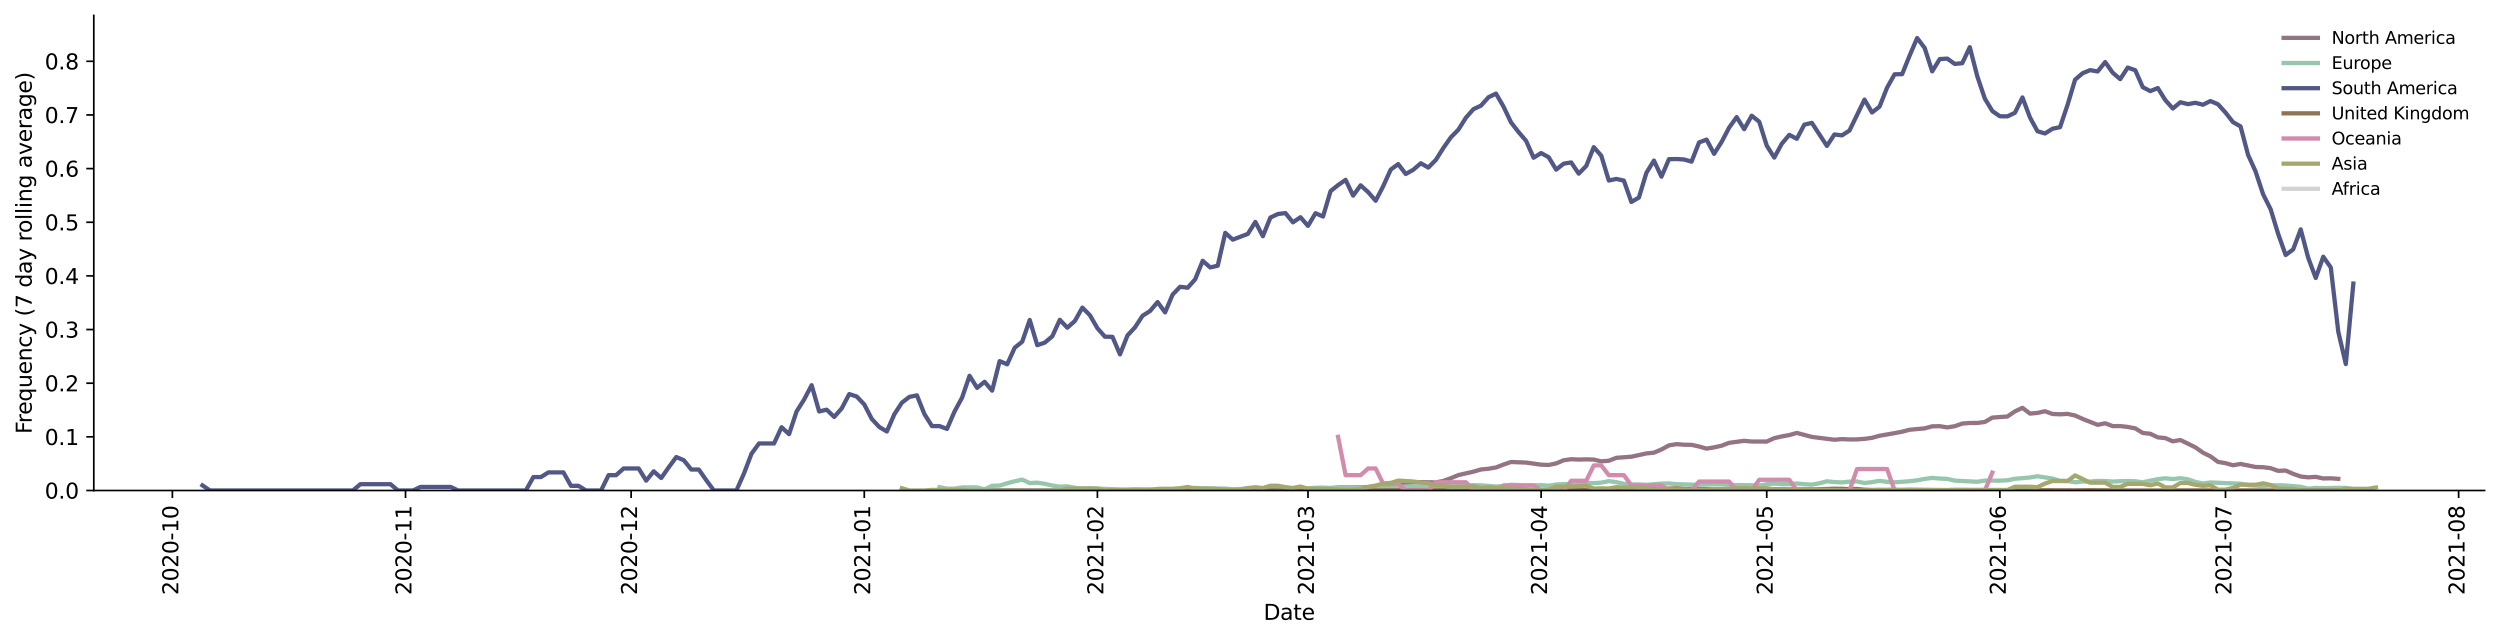 <?xml version="1.0" encoding="utf-8" standalone="no"?>
<!DOCTYPE svg PUBLIC "-//W3C//DTD SVG 1.1//EN"
  "http://www.w3.org/Graphics/SVG/1.1/DTD/svg11.dtd">
<svg height="298.621pt" version="1.1" viewBox="0 0 1166.981 298.621" width="1166.981pt" xmlns="http://www.w3.org/2000/svg" xmlns:xlink="http://www.w3.org/1999/xlink">
 <defs>
  <style type="text/css">*{stroke-linecap:butt;stroke-linejoin:round;}</style>
 </defs>
 <g id="figure_1">
  <g id="patch_1">
   <path d="M 0 298.621 
L 1166.981 298.621 
L 1166.981 0 
L 0 0 
z
" style="fill:#ffffff;"/>
  </g>
  <g id="axes_1">
   <g id="patch_2">
    <path d="M 43.781 228.96 
L 1159.781 228.96 
L 1159.781 7.2 
L 43.781 7.2 
z
" style="fill:#ffffff;"/>
   </g>
   <g id="matplotlib.axis_1">
    <g id="xtick_1">
     <g id="line2d_1">
      <defs>
       <path d="M 0 0 
L 0 3.5 
" id="ma018586699" style="stroke:#000000;stroke-width:0.8;"/>
      </defs>
      <g>
       <use style="stroke:#000000;stroke-width:0.8;" x="80.466" xlink:href="#ma018586699" y="228.96"/>
      </g>
     </g>
     <g id="text_1">
      <!-- 2020-10 -->
      <g transform="translate(83.226 277.743)rotate(-90)scale(0.1 -0.1)">
       <defs>
        <path d="M 1228 531 
L 3431 531 
L 3431 0 
L 469 0 
L 469 531 
Q 828 903 1448 1529 
Q 2069 2156 2228 2338 
Q 2531 2678 2651 2914 
Q 2772 3150 2772 3378 
Q 2772 3750 2511 3984 
Q 2250 4219 1831 4219 
Q 1534 4219 1204 4116 
Q 875 4013 500 3803 
L 500 4441 
Q 881 4594 1212 4672 
Q 1544 4750 1819 4750 
Q 2544 4750 2975 4387 
Q 3406 4025 3406 3419 
Q 3406 3131 3298 2873 
Q 3191 2616 2906 2266 
Q 2828 2175 2409 1742 
Q 1991 1309 1228 531 
z
" id="DejaVuSans-32" transform="scale(0.016)"/>
        <path d="M 2034 4250 
Q 1547 4250 1301 3770 
Q 1056 3291 1056 2328 
Q 1056 1369 1301 889 
Q 1547 409 2034 409 
Q 2525 409 2770 889 
Q 3016 1369 3016 2328 
Q 3016 3291 2770 3770 
Q 2525 4250 2034 4250 
z
M 2034 4750 
Q 2819 4750 3233 4129 
Q 3647 3509 3647 2328 
Q 3647 1150 3233 529 
Q 2819 -91 2034 -91 
Q 1250 -91 836 529 
Q 422 1150 422 2328 
Q 422 3509 836 4129 
Q 1250 4750 2034 4750 
z
" id="DejaVuSans-30" transform="scale(0.016)"/>
        <path d="M 313 2009 
L 1997 2009 
L 1997 1497 
L 313 1497 
L 313 2009 
z
" id="DejaVuSans-2d" transform="scale(0.016)"/>
        <path d="M 794 531 
L 1825 531 
L 1825 4091 
L 703 3866 
L 703 4441 
L 1819 4666 
L 2450 4666 
L 2450 531 
L 3481 531 
L 3481 0 
L 794 0 
L 794 531 
z
" id="DejaVuSans-31" transform="scale(0.016)"/>
       </defs>
       <use xlink:href="#DejaVuSans-32"/>
       <use x="63.623" xlink:href="#DejaVuSans-30"/>
       <use x="127.246" xlink:href="#DejaVuSans-32"/>
       <use x="190.869" xlink:href="#DejaVuSans-30"/>
       <use x="254.492" xlink:href="#DejaVuSans-2d"/>
       <use x="290.576" xlink:href="#DejaVuSans-31"/>
       <use x="354.199" xlink:href="#DejaVuSans-30"/>
      </g>
     </g>
    </g>
    <g id="xtick_2">
     <g id="line2d_2">
      <g>
       <use style="stroke:#000000;stroke-width:0.8;" x="189.293" xlink:href="#ma018586699" y="228.96"/>
      </g>
     </g>
     <g id="text_2">
      <!-- 2020-11 -->
      <g transform="translate(192.052 277.743)rotate(-90)scale(0.1 -0.1)">
       <use xlink:href="#DejaVuSans-32"/>
       <use x="63.623" xlink:href="#DejaVuSans-30"/>
       <use x="127.246" xlink:href="#DejaVuSans-32"/>
       <use x="190.869" xlink:href="#DejaVuSans-30"/>
       <use x="254.492" xlink:href="#DejaVuSans-2d"/>
       <use x="290.576" xlink:href="#DejaVuSans-31"/>
       <use x="354.199" xlink:href="#DejaVuSans-31"/>
      </g>
     </g>
    </g>
    <g id="xtick_3">
     <g id="line2d_3">
      <g>
       <use style="stroke:#000000;stroke-width:0.8;" x="294.609" xlink:href="#ma018586699" y="228.96"/>
      </g>
     </g>
     <g id="text_3">
      <!-- 2020-12 -->
      <g transform="translate(297.369 277.743)rotate(-90)scale(0.1 -0.1)">
       <use xlink:href="#DejaVuSans-32"/>
       <use x="63.623" xlink:href="#DejaVuSans-30"/>
       <use x="127.246" xlink:href="#DejaVuSans-32"/>
       <use x="190.869" xlink:href="#DejaVuSans-30"/>
       <use x="254.492" xlink:href="#DejaVuSans-2d"/>
       <use x="290.576" xlink:href="#DejaVuSans-31"/>
       <use x="354.199" xlink:href="#DejaVuSans-32"/>
      </g>
     </g>
    </g>
    <g id="xtick_4">
     <g id="line2d_4">
      <g>
       <use style="stroke:#000000;stroke-width:0.8;" x="403.436" xlink:href="#ma018586699" y="228.96"/>
      </g>
     </g>
     <g id="text_4">
      <!-- 2021-01 -->
      <g transform="translate(406.195 277.743)rotate(-90)scale(0.1 -0.1)">
       <use xlink:href="#DejaVuSans-32"/>
       <use x="63.623" xlink:href="#DejaVuSans-30"/>
       <use x="127.246" xlink:href="#DejaVuSans-32"/>
       <use x="190.869" xlink:href="#DejaVuSans-31"/>
       <use x="254.492" xlink:href="#DejaVuSans-2d"/>
       <use x="290.576" xlink:href="#DejaVuSans-30"/>
       <use x="354.199" xlink:href="#DejaVuSans-31"/>
      </g>
     </g>
    </g>
    <g id="xtick_5">
     <g id="line2d_5">
      <g>
       <use style="stroke:#000000;stroke-width:0.8;" x="512.263" xlink:href="#ma018586699" y="228.96"/>
      </g>
     </g>
     <g id="text_5">
      <!-- 2021-02 -->
      <g transform="translate(515.022 277.743)rotate(-90)scale(0.1 -0.1)">
       <use xlink:href="#DejaVuSans-32"/>
       <use x="63.623" xlink:href="#DejaVuSans-30"/>
       <use x="127.246" xlink:href="#DejaVuSans-32"/>
       <use x="190.869" xlink:href="#DejaVuSans-31"/>
       <use x="254.492" xlink:href="#DejaVuSans-2d"/>
       <use x="290.576" xlink:href="#DejaVuSans-30"/>
       <use x="354.199" xlink:href="#DejaVuSans-32"/>
      </g>
     </g>
    </g>
    <g id="xtick_6">
     <g id="line2d_6">
      <g>
       <use style="stroke:#000000;stroke-width:0.8;" x="610.558" xlink:href="#ma018586699" y="228.96"/>
      </g>
     </g>
     <g id="text_6">
      <!-- 2021-03 -->
      <g transform="translate(613.317 277.743)rotate(-90)scale(0.1 -0.1)">
       <defs>
        <path d="M 2597 2516 
Q 3050 2419 3304 2112 
Q 3559 1806 3559 1356 
Q 3559 666 3084 287 
Q 2609 -91 1734 -91 
Q 1441 -91 1130 -33 
Q 819 25 488 141 
L 488 750 
Q 750 597 1062 519 
Q 1375 441 1716 441 
Q 2309 441 2620 675 
Q 2931 909 2931 1356 
Q 2931 1769 2642 2001 
Q 2353 2234 1838 2234 
L 1294 2234 
L 1294 2753 
L 1863 2753 
Q 2328 2753 2575 2939 
Q 2822 3125 2822 3475 
Q 2822 3834 2567 4026 
Q 2313 4219 1838 4219 
Q 1578 4219 1281 4162 
Q 984 4106 628 3988 
L 628 4550 
Q 988 4650 1302 4700 
Q 1616 4750 1894 4750 
Q 2613 4750 3031 4423 
Q 3450 4097 3450 3541 
Q 3450 3153 3228 2886 
Q 3006 2619 2597 2516 
z
" id="DejaVuSans-33" transform="scale(0.016)"/>
       </defs>
       <use xlink:href="#DejaVuSans-32"/>
       <use x="63.623" xlink:href="#DejaVuSans-30"/>
       <use x="127.246" xlink:href="#DejaVuSans-32"/>
       <use x="190.869" xlink:href="#DejaVuSans-31"/>
       <use x="254.492" xlink:href="#DejaVuSans-2d"/>
       <use x="290.576" xlink:href="#DejaVuSans-30"/>
       <use x="354.199" xlink:href="#DejaVuSans-33"/>
      </g>
     </g>
    </g>
    <g id="xtick_7">
     <g id="line2d_7">
      <g>
       <use style="stroke:#000000;stroke-width:0.8;" x="719.384" xlink:href="#ma018586699" y="228.96"/>
      </g>
     </g>
     <g id="text_7">
      <!-- 2021-04 -->
      <g transform="translate(722.144 277.743)rotate(-90)scale(0.1 -0.1)">
       <defs>
        <path d="M 2419 4116 
L 825 1625 
L 2419 1625 
L 2419 4116 
z
M 2253 4666 
L 3047 4666 
L 3047 1625 
L 3713 1625 
L 3713 1100 
L 3047 1100 
L 3047 0 
L 2419 0 
L 2419 1100 
L 313 1100 
L 313 1709 
L 2253 4666 
z
" id="DejaVuSans-34" transform="scale(0.016)"/>
       </defs>
       <use xlink:href="#DejaVuSans-32"/>
       <use x="63.623" xlink:href="#DejaVuSans-30"/>
       <use x="127.246" xlink:href="#DejaVuSans-32"/>
       <use x="190.869" xlink:href="#DejaVuSans-31"/>
       <use x="254.492" xlink:href="#DejaVuSans-2d"/>
       <use x="290.576" xlink:href="#DejaVuSans-30"/>
       <use x="354.199" xlink:href="#DejaVuSans-34"/>
      </g>
     </g>
    </g>
    <g id="xtick_8">
     <g id="line2d_8">
      <g>
       <use style="stroke:#000000;stroke-width:0.8;" x="824.7" xlink:href="#ma018586699" y="228.96"/>
      </g>
     </g>
     <g id="text_8">
      <!-- 2021-05 -->
      <g transform="translate(827.46 277.743)rotate(-90)scale(0.1 -0.1)">
       <defs>
        <path d="M 691 4666 
L 3169 4666 
L 3169 4134 
L 1269 4134 
L 1269 2991 
Q 1406 3038 1543 3061 
Q 1681 3084 1819 3084 
Q 2600 3084 3056 2656 
Q 3513 2228 3513 1497 
Q 3513 744 3044 326 
Q 2575 -91 1722 -91 
Q 1428 -91 1123 -41 
Q 819 9 494 109 
L 494 744 
Q 775 591 1075 516 
Q 1375 441 1709 441 
Q 2250 441 2565 725 
Q 2881 1009 2881 1497 
Q 2881 1984 2565 2268 
Q 2250 2553 1709 2553 
Q 1456 2553 1204 2497 
Q 953 2441 691 2322 
L 691 4666 
z
" id="DejaVuSans-35" transform="scale(0.016)"/>
       </defs>
       <use xlink:href="#DejaVuSans-32"/>
       <use x="63.623" xlink:href="#DejaVuSans-30"/>
       <use x="127.246" xlink:href="#DejaVuSans-32"/>
       <use x="190.869" xlink:href="#DejaVuSans-31"/>
       <use x="254.492" xlink:href="#DejaVuSans-2d"/>
       <use x="290.576" xlink:href="#DejaVuSans-30"/>
       <use x="354.199" xlink:href="#DejaVuSans-35"/>
      </g>
     </g>
    </g>
    <g id="xtick_9">
     <g id="line2d_9">
      <g>
       <use style="stroke:#000000;stroke-width:0.8;" x="933.527" xlink:href="#ma018586699" y="228.96"/>
      </g>
     </g>
     <g id="text_9">
      <!-- 2021-06 -->
      <g transform="translate(936.286 277.743)rotate(-90)scale(0.1 -0.1)">
       <defs>
        <path d="M 2113 2584 
Q 1688 2584 1439 2293 
Q 1191 2003 1191 1497 
Q 1191 994 1439 701 
Q 1688 409 2113 409 
Q 2538 409 2786 701 
Q 3034 994 3034 1497 
Q 3034 2003 2786 2293 
Q 2538 2584 2113 2584 
z
M 3366 4563 
L 3366 3988 
Q 3128 4100 2886 4159 
Q 2644 4219 2406 4219 
Q 1781 4219 1451 3797 
Q 1122 3375 1075 2522 
Q 1259 2794 1537 2939 
Q 1816 3084 2150 3084 
Q 2853 3084 3261 2657 
Q 3669 2231 3669 1497 
Q 3669 778 3244 343 
Q 2819 -91 2113 -91 
Q 1303 -91 875 529 
Q 447 1150 447 2328 
Q 447 3434 972 4092 
Q 1497 4750 2381 4750 
Q 2619 4750 2861 4703 
Q 3103 4656 3366 4563 
z
" id="DejaVuSans-36" transform="scale(0.016)"/>
       </defs>
       <use xlink:href="#DejaVuSans-32"/>
       <use x="63.623" xlink:href="#DejaVuSans-30"/>
       <use x="127.246" xlink:href="#DejaVuSans-32"/>
       <use x="190.869" xlink:href="#DejaVuSans-31"/>
       <use x="254.492" xlink:href="#DejaVuSans-2d"/>
       <use x="290.576" xlink:href="#DejaVuSans-30"/>
       <use x="354.199" xlink:href="#DejaVuSans-36"/>
      </g>
     </g>
    </g>
    <g id="xtick_10">
     <g id="line2d_10">
      <g>
       <use style="stroke:#000000;stroke-width:0.8;" x="1038.843" xlink:href="#ma018586699" y="228.96"/>
      </g>
     </g>
     <g id="text_10">
      <!-- 2021-07 -->
      <g transform="translate(1041.603 277.743)rotate(-90)scale(0.1 -0.1)">
       <defs>
        <path d="M 525 4666 
L 3525 4666 
L 3525 4397 
L 1831 0 
L 1172 0 
L 2766 4134 
L 525 4134 
L 525 4666 
z
" id="DejaVuSans-37" transform="scale(0.016)"/>
       </defs>
       <use xlink:href="#DejaVuSans-32"/>
       <use x="63.623" xlink:href="#DejaVuSans-30"/>
       <use x="127.246" xlink:href="#DejaVuSans-32"/>
       <use x="190.869" xlink:href="#DejaVuSans-31"/>
       <use x="254.492" xlink:href="#DejaVuSans-2d"/>
       <use x="290.576" xlink:href="#DejaVuSans-30"/>
       <use x="354.199" xlink:href="#DejaVuSans-37"/>
      </g>
     </g>
    </g>
    <g id="xtick_11">
     <g id="line2d_11">
      <g>
       <use style="stroke:#000000;stroke-width:0.8;" x="1147.67" xlink:href="#ma018586699" y="228.96"/>
      </g>
     </g>
     <g id="text_11">
      <!-- 2021-08 -->
      <g transform="translate(1150.429 277.743)rotate(-90)scale(0.1 -0.1)">
       <defs>
        <path d="M 2034 2216 
Q 1584 2216 1326 1975 
Q 1069 1734 1069 1313 
Q 1069 891 1326 650 
Q 1584 409 2034 409 
Q 2484 409 2743 651 
Q 3003 894 3003 1313 
Q 3003 1734 2745 1975 
Q 2488 2216 2034 2216 
z
M 1403 2484 
Q 997 2584 770 2862 
Q 544 3141 544 3541 
Q 544 4100 942 4425 
Q 1341 4750 2034 4750 
Q 2731 4750 3128 4425 
Q 3525 4100 3525 3541 
Q 3525 3141 3298 2862 
Q 3072 2584 2669 2484 
Q 3125 2378 3379 2068 
Q 3634 1759 3634 1313 
Q 3634 634 3220 271 
Q 2806 -91 2034 -91 
Q 1263 -91 848 271 
Q 434 634 434 1313 
Q 434 1759 690 2068 
Q 947 2378 1403 2484 
z
M 1172 3481 
Q 1172 3119 1398 2916 
Q 1625 2713 2034 2713 
Q 2441 2713 2670 2916 
Q 2900 3119 2900 3481 
Q 2900 3844 2670 4047 
Q 2441 4250 2034 4250 
Q 1625 4250 1398 4047 
Q 1172 3844 1172 3481 
z
" id="DejaVuSans-38" transform="scale(0.016)"/>
       </defs>
       <use xlink:href="#DejaVuSans-32"/>
       <use x="63.623" xlink:href="#DejaVuSans-30"/>
       <use x="127.246" xlink:href="#DejaVuSans-32"/>
       <use x="190.869" xlink:href="#DejaVuSans-31"/>
       <use x="254.492" xlink:href="#DejaVuSans-2d"/>
       <use x="290.576" xlink:href="#DejaVuSans-30"/>
       <use x="354.199" xlink:href="#DejaVuSans-38"/>
      </g>
     </g>
    </g>
    <g id="text_12">
     <!-- Date -->
     <g transform="translate(589.83 289.341)scale(0.1 -0.1)">
      <defs>
       <path d="M 1259 4147 
L 1259 519 
L 2022 519 
Q 2988 519 3436 956 
Q 3884 1394 3884 2338 
Q 3884 3275 3436 3711 
Q 2988 4147 2022 4147 
L 1259 4147 
z
M 628 4666 
L 1925 4666 
Q 3281 4666 3915 4102 
Q 4550 3538 4550 2338 
Q 4550 1131 3912 565 
Q 3275 0 1925 0 
L 628 0 
L 628 4666 
z
" id="DejaVuSans-44" transform="scale(0.016)"/>
       <path d="M 2194 1759 
Q 1497 1759 1228 1600 
Q 959 1441 959 1056 
Q 959 750 1161 570 
Q 1363 391 1709 391 
Q 2188 391 2477 730 
Q 2766 1069 2766 1631 
L 2766 1759 
L 2194 1759 
z
M 3341 1997 
L 3341 0 
L 2766 0 
L 2766 531 
Q 2569 213 2275 61 
Q 1981 -91 1556 -91 
Q 1019 -91 701 211 
Q 384 513 384 1019 
Q 384 1609 779 1909 
Q 1175 2209 1959 2209 
L 2766 2209 
L 2766 2266 
Q 2766 2663 2505 2880 
Q 2244 3097 1772 3097 
Q 1472 3097 1187 3025 
Q 903 2953 641 2809 
L 641 3341 
Q 956 3463 1253 3523 
Q 1550 3584 1831 3584 
Q 2591 3584 2966 3190 
Q 3341 2797 3341 1997 
z
" id="DejaVuSans-61" transform="scale(0.016)"/>
       <path d="M 1172 4494 
L 1172 3500 
L 2356 3500 
L 2356 3053 
L 1172 3053 
L 1172 1153 
Q 1172 725 1289 603 
Q 1406 481 1766 481 
L 2356 481 
L 2356 0 
L 1766 0 
Q 1100 0 847 248 
Q 594 497 594 1153 
L 594 3053 
L 172 3053 
L 172 3500 
L 594 3500 
L 594 4494 
L 1172 4494 
z
" id="DejaVuSans-74" transform="scale(0.016)"/>
       <path d="M 3597 1894 
L 3597 1613 
L 953 1613 
Q 991 1019 1311 708 
Q 1631 397 2203 397 
Q 2534 397 2845 478 
Q 3156 559 3463 722 
L 3463 178 
Q 3153 47 2828 -22 
Q 2503 -91 2169 -91 
Q 1331 -91 842 396 
Q 353 884 353 1716 
Q 353 2575 817 3079 
Q 1281 3584 2069 3584 
Q 2775 3584 3186 3129 
Q 3597 2675 3597 1894 
z
M 3022 2063 
Q 3016 2534 2758 2815 
Q 2500 3097 2075 3097 
Q 1594 3097 1305 2825 
Q 1016 2553 972 2059 
L 3022 2063 
z
" id="DejaVuSans-65" transform="scale(0.016)"/>
      </defs>
      <use xlink:href="#DejaVuSans-44"/>
      <use x="77.002" xlink:href="#DejaVuSans-61"/>
      <use x="138.281" xlink:href="#DejaVuSans-74"/>
      <use x="177.49" xlink:href="#DejaVuSans-65"/>
     </g>
    </g>
   </g>
   <g id="matplotlib.axis_2">
    <g id="ytick_1">
     <g id="line2d_12">
      <defs>
       <path d="M 0 0 
L -3.5 0 
" id="m419f70cbb1" style="stroke:#000000;stroke-width:0.8;"/>
      </defs>
      <g>
       <use style="stroke:#000000;stroke-width:0.8;" x="43.781" xlink:href="#m419f70cbb1" y="228.96"/>
      </g>
     </g>
     <g id="text_13">
      <!-- 0.0 -->
      <g transform="translate(20.878 232.759)scale(0.1 -0.1)">
       <defs>
        <path d="M 684 794 
L 1344 794 
L 1344 0 
L 684 0 
L 684 794 
z
" id="DejaVuSans-2e" transform="scale(0.016)"/>
       </defs>
       <use xlink:href="#DejaVuSans-30"/>
       <use x="63.623" xlink:href="#DejaVuSans-2e"/>
       <use x="95.41" xlink:href="#DejaVuSans-30"/>
      </g>
     </g>
    </g>
    <g id="ytick_2">
     <g id="line2d_13">
      <g>
       <use style="stroke:#000000;stroke-width:0.8;" x="43.781" xlink:href="#m419f70cbb1" y="203.916"/>
      </g>
     </g>
     <g id="text_14">
      <!-- 0.1 -->
      <g transform="translate(20.878 207.716)scale(0.1 -0.1)">
       <use xlink:href="#DejaVuSans-30"/>
       <use x="63.623" xlink:href="#DejaVuSans-2e"/>
       <use x="95.41" xlink:href="#DejaVuSans-31"/>
      </g>
     </g>
    </g>
    <g id="ytick_3">
     <g id="line2d_14">
      <g>
       <use style="stroke:#000000;stroke-width:0.8;" x="43.781" xlink:href="#m419f70cbb1" y="178.873"/>
      </g>
     </g>
     <g id="text_15">
      <!-- 0.2 -->
      <g transform="translate(20.878 182.672)scale(0.1 -0.1)">
       <use xlink:href="#DejaVuSans-30"/>
       <use x="63.623" xlink:href="#DejaVuSans-2e"/>
       <use x="95.41" xlink:href="#DejaVuSans-32"/>
      </g>
     </g>
    </g>
    <g id="ytick_4">
     <g id="line2d_15">
      <g>
       <use style="stroke:#000000;stroke-width:0.8;" x="43.781" xlink:href="#m419f70cbb1" y="153.829"/>
      </g>
     </g>
     <g id="text_16">
      <!-- 0.3 -->
      <g transform="translate(20.878 157.628)scale(0.1 -0.1)">
       <use xlink:href="#DejaVuSans-30"/>
       <use x="63.623" xlink:href="#DejaVuSans-2e"/>
       <use x="95.41" xlink:href="#DejaVuSans-33"/>
      </g>
     </g>
    </g>
    <g id="ytick_5">
     <g id="line2d_16">
      <g>
       <use style="stroke:#000000;stroke-width:0.8;" x="43.781" xlink:href="#m419f70cbb1" y="128.785"/>
      </g>
     </g>
     <g id="text_17">
      <!-- 0.4 -->
      <g transform="translate(20.878 132.584)scale(0.1 -0.1)">
       <use xlink:href="#DejaVuSans-30"/>
       <use x="63.623" xlink:href="#DejaVuSans-2e"/>
       <use x="95.41" xlink:href="#DejaVuSans-34"/>
      </g>
     </g>
    </g>
    <g id="ytick_6">
     <g id="line2d_17">
      <g>
       <use style="stroke:#000000;stroke-width:0.8;" x="43.781" xlink:href="#m419f70cbb1" y="103.742"/>
      </g>
     </g>
     <g id="text_18">
      <!-- 0.5 -->
      <g transform="translate(20.878 107.541)scale(0.1 -0.1)">
       <use xlink:href="#DejaVuSans-30"/>
       <use x="63.623" xlink:href="#DejaVuSans-2e"/>
       <use x="95.41" xlink:href="#DejaVuSans-35"/>
      </g>
     </g>
    </g>
    <g id="ytick_7">
     <g id="line2d_18">
      <g>
       <use style="stroke:#000000;stroke-width:0.8;" x="43.781" xlink:href="#m419f70cbb1" y="78.698"/>
      </g>
     </g>
     <g id="text_19">
      <!-- 0.6 -->
      <g transform="translate(20.878 82.497)scale(0.1 -0.1)">
       <use xlink:href="#DejaVuSans-30"/>
       <use x="63.623" xlink:href="#DejaVuSans-2e"/>
       <use x="95.41" xlink:href="#DejaVuSans-36"/>
      </g>
     </g>
    </g>
    <g id="ytick_8">
     <g id="line2d_19">
      <g>
       <use style="stroke:#000000;stroke-width:0.8;" x="43.781" xlink:href="#m419f70cbb1" y="53.654"/>
      </g>
     </g>
     <g id="text_20">
      <!-- 0.7 -->
      <g transform="translate(20.878 57.453)scale(0.1 -0.1)">
       <use xlink:href="#DejaVuSans-30"/>
       <use x="63.623" xlink:href="#DejaVuSans-2e"/>
       <use x="95.41" xlink:href="#DejaVuSans-37"/>
      </g>
     </g>
    </g>
    <g id="ytick_9">
     <g id="line2d_20">
      <g>
       <use style="stroke:#000000;stroke-width:0.8;" x="43.781" xlink:href="#m419f70cbb1" y="28.611"/>
      </g>
     </g>
     <g id="text_21">
      <!-- 0.8 -->
      <g transform="translate(20.878 32.41)scale(0.1 -0.1)">
       <use xlink:href="#DejaVuSans-30"/>
       <use x="63.623" xlink:href="#DejaVuSans-2e"/>
       <use x="95.41" xlink:href="#DejaVuSans-38"/>
      </g>
     </g>
    </g>
    <g id="text_22">
     <!-- Frequency (7 day rolling average) -->
     <g transform="translate(14.798 202.529)rotate(-90)scale(0.1 -0.1)">
      <defs>
       <path d="M 628 4666 
L 3309 4666 
L 3309 4134 
L 1259 4134 
L 1259 2759 
L 3109 2759 
L 3109 2228 
L 1259 2228 
L 1259 0 
L 628 0 
L 628 4666 
z
" id="DejaVuSans-46" transform="scale(0.016)"/>
       <path d="M 2631 2963 
Q 2534 3019 2420 3045 
Q 2306 3072 2169 3072 
Q 1681 3072 1420 2755 
Q 1159 2438 1159 1844 
L 1159 0 
L 581 0 
L 581 3500 
L 1159 3500 
L 1159 2956 
Q 1341 3275 1631 3429 
Q 1922 3584 2338 3584 
Q 2397 3584 2469 3576 
Q 2541 3569 2628 3553 
L 2631 2963 
z
" id="DejaVuSans-72" transform="scale(0.016)"/>
       <path d="M 947 1747 
Q 947 1113 1208 752 
Q 1469 391 1925 391 
Q 2381 391 2643 752 
Q 2906 1113 2906 1747 
Q 2906 2381 2643 2742 
Q 2381 3103 1925 3103 
Q 1469 3103 1208 2742 
Q 947 2381 947 1747 
z
M 2906 525 
Q 2725 213 2448 61 
Q 2172 -91 1784 -91 
Q 1150 -91 751 415 
Q 353 922 353 1747 
Q 353 2572 751 3078 
Q 1150 3584 1784 3584 
Q 2172 3584 2448 3432 
Q 2725 3281 2906 2969 
L 2906 3500 
L 3481 3500 
L 3481 -1331 
L 2906 -1331 
L 2906 525 
z
" id="DejaVuSans-71" transform="scale(0.016)"/>
       <path d="M 544 1381 
L 544 3500 
L 1119 3500 
L 1119 1403 
Q 1119 906 1312 657 
Q 1506 409 1894 409 
Q 2359 409 2629 706 
Q 2900 1003 2900 1516 
L 2900 3500 
L 3475 3500 
L 3475 0 
L 2900 0 
L 2900 538 
Q 2691 219 2414 64 
Q 2138 -91 1772 -91 
Q 1169 -91 856 284 
Q 544 659 544 1381 
z
M 1991 3584 
L 1991 3584 
z
" id="DejaVuSans-75" transform="scale(0.016)"/>
       <path d="M 3513 2113 
L 3513 0 
L 2938 0 
L 2938 2094 
Q 2938 2591 2744 2837 
Q 2550 3084 2163 3084 
Q 1697 3084 1428 2787 
Q 1159 2491 1159 1978 
L 1159 0 
L 581 0 
L 581 3500 
L 1159 3500 
L 1159 2956 
Q 1366 3272 1645 3428 
Q 1925 3584 2291 3584 
Q 2894 3584 3203 3211 
Q 3513 2838 3513 2113 
z
" id="DejaVuSans-6e" transform="scale(0.016)"/>
       <path d="M 3122 3366 
L 3122 2828 
Q 2878 2963 2633 3030 
Q 2388 3097 2138 3097 
Q 1578 3097 1268 2742 
Q 959 2388 959 1747 
Q 959 1106 1268 751 
Q 1578 397 2138 397 
Q 2388 397 2633 464 
Q 2878 531 3122 666 
L 3122 134 
Q 2881 22 2623 -34 
Q 2366 -91 2075 -91 
Q 1284 -91 818 406 
Q 353 903 353 1747 
Q 353 2603 823 3093 
Q 1294 3584 2113 3584 
Q 2378 3584 2631 3529 
Q 2884 3475 3122 3366 
z
" id="DejaVuSans-63" transform="scale(0.016)"/>
       <path d="M 2059 -325 
Q 1816 -950 1584 -1140 
Q 1353 -1331 966 -1331 
L 506 -1331 
L 506 -850 
L 844 -850 
Q 1081 -850 1212 -737 
Q 1344 -625 1503 -206 
L 1606 56 
L 191 3500 
L 800 3500 
L 1894 763 
L 2988 3500 
L 3597 3500 
L 2059 -325 
z
" id="DejaVuSans-79" transform="scale(0.016)"/>
       <path id="DejaVuSans-20" transform="scale(0.016)"/>
       <path d="M 1984 4856 
Q 1566 4138 1362 3434 
Q 1159 2731 1159 2009 
Q 1159 1288 1364 580 
Q 1569 -128 1984 -844 
L 1484 -844 
Q 1016 -109 783 600 
Q 550 1309 550 2009 
Q 550 2706 781 3412 
Q 1013 4119 1484 4856 
L 1984 4856 
z
" id="DejaVuSans-28" transform="scale(0.016)"/>
       <path d="M 2906 2969 
L 2906 4863 
L 3481 4863 
L 3481 0 
L 2906 0 
L 2906 525 
Q 2725 213 2448 61 
Q 2172 -91 1784 -91 
Q 1150 -91 751 415 
Q 353 922 353 1747 
Q 353 2572 751 3078 
Q 1150 3584 1784 3584 
Q 2172 3584 2448 3432 
Q 2725 3281 2906 2969 
z
M 947 1747 
Q 947 1113 1208 752 
Q 1469 391 1925 391 
Q 2381 391 2643 752 
Q 2906 1113 2906 1747 
Q 2906 2381 2643 2742 
Q 2381 3103 1925 3103 
Q 1469 3103 1208 2742 
Q 947 2381 947 1747 
z
" id="DejaVuSans-64" transform="scale(0.016)"/>
       <path d="M 1959 3097 
Q 1497 3097 1228 2736 
Q 959 2375 959 1747 
Q 959 1119 1226 758 
Q 1494 397 1959 397 
Q 2419 397 2687 759 
Q 2956 1122 2956 1747 
Q 2956 2369 2687 2733 
Q 2419 3097 1959 3097 
z
M 1959 3584 
Q 2709 3584 3137 3096 
Q 3566 2609 3566 1747 
Q 3566 888 3137 398 
Q 2709 -91 1959 -91 
Q 1206 -91 779 398 
Q 353 888 353 1747 
Q 353 2609 779 3096 
Q 1206 3584 1959 3584 
z
" id="DejaVuSans-6f" transform="scale(0.016)"/>
       <path d="M 603 4863 
L 1178 4863 
L 1178 0 
L 603 0 
L 603 4863 
z
" id="DejaVuSans-6c" transform="scale(0.016)"/>
       <path d="M 603 3500 
L 1178 3500 
L 1178 0 
L 603 0 
L 603 3500 
z
M 603 4863 
L 1178 4863 
L 1178 4134 
L 603 4134 
L 603 4863 
z
" id="DejaVuSans-69" transform="scale(0.016)"/>
       <path d="M 2906 1791 
Q 2906 2416 2648 2759 
Q 2391 3103 1925 3103 
Q 1463 3103 1205 2759 
Q 947 2416 947 1791 
Q 947 1169 1205 825 
Q 1463 481 1925 481 
Q 2391 481 2648 825 
Q 2906 1169 2906 1791 
z
M 3481 434 
Q 3481 -459 3084 -895 
Q 2688 -1331 1869 -1331 
Q 1566 -1331 1297 -1286 
Q 1028 -1241 775 -1147 
L 775 -588 
Q 1028 -725 1275 -790 
Q 1522 -856 1778 -856 
Q 2344 -856 2625 -561 
Q 2906 -266 2906 331 
L 2906 616 
Q 2728 306 2450 153 
Q 2172 0 1784 0 
Q 1141 0 747 490 
Q 353 981 353 1791 
Q 353 2603 747 3093 
Q 1141 3584 1784 3584 
Q 2172 3584 2450 3431 
Q 2728 3278 2906 2969 
L 2906 3500 
L 3481 3500 
L 3481 434 
z
" id="DejaVuSans-67" transform="scale(0.016)"/>
       <path d="M 191 3500 
L 800 3500 
L 1894 563 
L 2988 3500 
L 3597 3500 
L 2284 0 
L 1503 0 
L 191 3500 
z
" id="DejaVuSans-76" transform="scale(0.016)"/>
       <path d="M 513 4856 
L 1013 4856 
Q 1481 4119 1714 3412 
Q 1947 2706 1947 2009 
Q 1947 1309 1714 600 
Q 1481 -109 1013 -844 
L 513 -844 
Q 928 -128 1133 580 
Q 1338 1288 1338 2009 
Q 1338 2731 1133 3434 
Q 928 4138 513 4856 
z
" id="DejaVuSans-29" transform="scale(0.016)"/>
      </defs>
      <use xlink:href="#DejaVuSans-46"/>
      <use x="50.27" xlink:href="#DejaVuSans-72"/>
      <use x="89.133" xlink:href="#DejaVuSans-65"/>
      <use x="150.656" xlink:href="#DejaVuSans-71"/>
      <use x="214.133" xlink:href="#DejaVuSans-75"/>
      <use x="277.512" xlink:href="#DejaVuSans-65"/>
      <use x="339.035" xlink:href="#DejaVuSans-6e"/>
      <use x="402.414" xlink:href="#DejaVuSans-63"/>
      <use x="457.395" xlink:href="#DejaVuSans-79"/>
      <use x="516.574" xlink:href="#DejaVuSans-20"/>
      <use x="548.361" xlink:href="#DejaVuSans-28"/>
      <use x="587.375" xlink:href="#DejaVuSans-37"/>
      <use x="650.998" xlink:href="#DejaVuSans-20"/>
      <use x="682.785" xlink:href="#DejaVuSans-64"/>
      <use x="746.262" xlink:href="#DejaVuSans-61"/>
      <use x="807.541" xlink:href="#DejaVuSans-79"/>
      <use x="866.721" xlink:href="#DejaVuSans-20"/>
      <use x="898.508" xlink:href="#DejaVuSans-72"/>
      <use x="937.371" xlink:href="#DejaVuSans-6f"/>
      <use x="998.553" xlink:href="#DejaVuSans-6c"/>
      <use x="1026.336" xlink:href="#DejaVuSans-6c"/>
      <use x="1054.119" xlink:href="#DejaVuSans-69"/>
      <use x="1081.902" xlink:href="#DejaVuSans-6e"/>
      <use x="1145.281" xlink:href="#DejaVuSans-67"/>
      <use x="1208.758" xlink:href="#DejaVuSans-20"/>
      <use x="1240.545" xlink:href="#DejaVuSans-61"/>
      <use x="1301.824" xlink:href="#DejaVuSans-76"/>
      <use x="1361.004" xlink:href="#DejaVuSans-65"/>
      <use x="1422.527" xlink:href="#DejaVuSans-72"/>
      <use x="1463.641" xlink:href="#DejaVuSans-61"/>
      <use x="1524.92" xlink:href="#DejaVuSans-67"/>
      <use x="1588.396" xlink:href="#DejaVuSans-65"/>
      <use x="1649.92" xlink:href="#DejaVuSans-29"/>
     </g>
    </g>
   </g>
   <g id="line2d_21">
    <path clip-path="url(#p1d4f107d19)" d="M 445.562 228.882 
L 456.094 228.96 
L 463.115 228.884 
L 473.647 228.825 
L 480.668 228.902 
L 494.71 228.94 
L 512.263 228.939 
L 526.305 228.917 
L 543.857 228.819 
L 557.9 228.893 
L 568.431 228.754 
L 582.473 228.827 
L 610.558 228.312 
L 617.579 227.917 
L 621.089 227.823 
L 624.6 227.577 
L 628.11 227.459 
L 631.621 227.489 
L 642.152 227.283 
L 645.663 226.789 
L 652.684 225.523 
L 663.216 225.047 
L 670.237 225.2 
L 673.747 224.482 
L 677.258 223.218 
L 680.768 221.765 
L 687.789 220.164 
L 691.3 219.147 
L 694.811 218.803 
L 698.321 218.208 
L 701.832 216.848 
L 705.342 215.651 
L 712.363 215.928 
L 719.384 216.907 
L 722.895 217.046 
L 726.405 216.309 
L 729.916 214.845 
L 733.426 214.35 
L 736.937 214.523 
L 740.447 214.417 
L 743.958 214.524 
L 747.469 215.362 
L 750.979 215.07 
L 754.49 213.709 
L 761.511 213.194 
L 768.532 211.653 
L 772.042 211.312 
L 775.553 209.807 
L 779.063 207.901 
L 782.574 207.317 
L 786.084 207.586 
L 789.595 207.644 
L 793.106 208.421 
L 796.616 209.417 
L 800.127 208.824 
L 803.637 208.055 
L 807.148 206.707 
L 814.169 205.775 
L 817.679 206.098 
L 824.7 206.121 
L 828.211 204.526 
L 831.721 203.726 
L 835.232 203.078 
L 838.743 202.084 
L 845.764 203.95 
L 856.295 205.266 
L 859.806 204.97 
L 863.316 205.135 
L 866.827 205.109 
L 870.337 204.859 
L 873.848 204.377 
L 877.358 203.411 
L 884.38 202.179 
L 887.89 201.515 
L 891.401 200.606 
L 898.422 199.959 
L 901.932 199.007 
L 905.443 198.94 
L 908.953 199.516 
L 912.464 198.954 
L 915.974 197.716 
L 919.485 197.442 
L 922.995 197.436 
L 926.506 196.969 
L 930.017 194.929 
L 937.038 194.429 
L 940.548 192.035 
L 944.059 190.375 
L 947.569 193.062 
L 951.08 192.737 
L 954.59 191.959 
L 958.101 193.243 
L 961.611 193.398 
L 965.122 193.195 
L 968.632 193.954 
L 972.143 195.535 
L 979.164 198.312 
L 982.675 197.586 
L 986.185 198.915 
L 989.696 198.882 
L 993.206 199.299 
L 996.717 199.948 
L 1000.227 202.103 
L 1003.738 202.477 
L 1007.248 204.156 
L 1010.759 204.499 
L 1014.269 206.024 
L 1017.78 205.385 
L 1024.801 208.81 
L 1028.312 211.296 
L 1031.822 213.022 
L 1035.333 215.602 
L 1038.843 216.203 
L 1042.354 217.176 
L 1045.864 216.56 
L 1052.885 217.987 
L 1056.396 218.084 
L 1059.906 218.54 
L 1063.417 219.787 
L 1066.928 219.646 
L 1070.438 221.193 
L 1073.949 222.425 
L 1077.459 222.823 
L 1080.97 222.591 
L 1084.48 223.335 
L 1087.991 223.265 
L 1091.501 223.516 
L 1091.501 223.516 
" style="fill:none;stroke:#947383;stroke-linecap:square;stroke-width:2;"/>
   </g>
   <g id="line2d_22">
    <path clip-path="url(#p1d4f107d19)" d="M 438.541 227.395 
L 442.052 228.096 
L 445.562 228.096 
L 449.073 227.527 
L 456.094 227.527 
L 459.604 228.391 
L 463.115 226.775 
L 466.626 226.658 
L 470.136 225.569 
L 473.647 224.667 
L 477.157 223.888 
L 480.668 225.504 
L 484.178 225.296 
L 487.689 225.85 
L 491.199 226.638 
L 494.71 227.192 
L 498.22 227.02 
L 501.731 227.711 
L 505.241 227.956 
L 508.752 227.84 
L 522.794 228.533 
L 526.305 228.577 
L 529.815 228.377 
L 533.326 228.454 
L 543.857 228.242 
L 547.368 228.259 
L 550.878 228.08 
L 554.389 228.111 
L 557.9 227.723 
L 561.41 227.944 
L 568.431 228.052 
L 571.942 228.059 
L 575.452 228.404 
L 578.963 228.258 
L 582.473 227.982 
L 585.984 228.087 
L 593.005 227.891 
L 596.515 227.912 
L 600.026 228.173 
L 603.537 227.854 
L 607.047 227.807 
L 610.558 227.94 
L 614.068 227.689 
L 617.579 227.596 
L 621.089 227.778 
L 624.6 227.825 
L 628.11 227.427 
L 638.642 227.667 
L 642.152 227.657 
L 645.663 227.909 
L 649.174 227.988 
L 656.195 227.106 
L 659.705 227.136 
L 666.726 226.874 
L 670.237 227.215 
L 673.747 227.312 
L 677.258 226.83 
L 680.768 226.542 
L 684.279 226.604 
L 687.789 226.483 
L 691.3 226.542 
L 698.321 227.1 
L 701.832 226.883 
L 705.342 226.265 
L 712.363 226.601 
L 719.384 226.492 
L 722.895 226.731 
L 726.405 226.169 
L 729.916 225.97 
L 733.426 226.105 
L 740.447 225.415 
L 743.958 225.533 
L 747.469 225.285 
L 750.979 224.599 
L 754.49 225.065 
L 758 225.845 
L 761.511 226.148 
L 765.021 226.124 
L 768.532 226.33 
L 775.553 225.731 
L 779.063 225.677 
L 782.574 225.995 
L 789.595 226.215 
L 793.106 226.292 
L 800.127 226.07 
L 803.637 226.091 
L 807.148 226.398 
L 817.679 226.505 
L 821.19 226.7 
L 824.7 226.039 
L 828.211 225.731 
L 831.721 226.009 
L 835.232 225.999 
L 838.743 225.689 
L 842.253 226.017 
L 845.764 226.222 
L 849.274 225.6 
L 852.785 224.649 
L 856.295 225.037 
L 859.806 225.19 
L 863.316 224.811 
L 866.827 224.746 
L 870.337 225.466 
L 873.848 225.061 
L 877.358 224.464 
L 880.869 224.927 
L 884.38 225.144 
L 891.401 224.636 
L 894.911 224.215 
L 898.422 223.552 
L 901.932 223.075 
L 905.443 223.39 
L 908.953 223.545 
L 912.464 224.361 
L 922.995 224.881 
L 926.506 224.336 
L 933.527 224.357 
L 937.038 224.188 
L 940.548 223.499 
L 947.569 222.89 
L 951.08 222.316 
L 958.101 223.381 
L 961.611 224.465 
L 965.122 224.507 
L 968.632 225.121 
L 972.143 224.777 
L 975.654 224.813 
L 979.164 224.478 
L 982.675 224.53 
L 986.185 224.798 
L 989.696 224.615 
L 993.206 224.544 
L 996.717 224.639 
L 1000.227 225.118 
L 1007.248 223.665 
L 1010.759 223.268 
L 1014.269 223.613 
L 1017.78 223.212 
L 1021.291 223.723 
L 1024.801 224.955 
L 1028.312 225.676 
L 1031.822 225.217 
L 1045.864 225.795 
L 1049.375 226.501 
L 1056.396 226.865 
L 1059.906 226.596 
L 1063.417 226.512 
L 1066.928 226.617 
L 1073.949 227.234 
L 1077.459 228.1 
L 1080.97 227.737 
L 1084.48 227.868 
L 1091.501 227.712 
L 1095.012 227.734 
L 1098.522 228.391 
L 1102.033 228.464 
L 1105.543 228.357 
L 1105.543 228.357 
" style="fill:none;stroke:#96c6ad;stroke-linecap:square;stroke-width:2;"/>
   </g>
   <g id="line2d_23">
    <path clip-path="url(#p1d4f107d19)" d="M 94.509 226.575 
L 98.019 228.96 
L 164.719 228.96 
L 168.23 226.014 
L 182.272 226.014 
L 185.783 228.96 
L 192.804 228.96 
L 196.314 227.29 
L 210.356 227.29 
L 213.867 228.96 
L 245.462 228.96 
L 248.972 222.699 
L 252.483 222.699 
L 255.993 220.521 
L 263.014 220.521 
L 266.525 226.782 
L 270.035 226.782 
L 273.546 228.96 
L 280.567 228.96 
L 284.078 221.805 
L 287.588 221.805 
L 291.099 218.674 
L 298.12 218.674 
L 301.63 224.356 
L 305.141 220.001 
L 308.651 223.131 
L 312.162 218.123 
L 315.672 213.352 
L 319.183 214.826 
L 322.693 219.181 
L 326.204 219.181 
L 329.715 224.19 
L 333.225 228.96 
L 343.757 228.96 
L 347.267 221.051 
L 350.778 211.825 
L 354.288 207.009 
L 361.309 207.009 
L 364.82 199.436 
L 368.33 202.652 
L 371.841 192.056 
L 375.352 186.491 
L 378.862 179.813 
L 382.373 192.063 
L 385.883 191.243 
L 389.394 194.609 
L 392.904 190.633 
L 396.415 183.955 
L 399.925 185.1 
L 403.436 188.799 
L 406.946 195.573 
L 410.457 199.334 
L 413.967 201.421 
L 417.478 193.371 
L 420.989 187.976 
L 424.499 185.264 
L 428.01 184.55 
L 431.52 193.316 
L 435.031 198.899 
L 438.541 198.899 
L 442.052 200.206 
L 445.562 192.09 
L 449.073 185.65 
L 452.583 175.423 
L 456.094 181.045 
L 459.604 178.224 
L 463.115 182.35 
L 466.626 168.569 
L 470.136 170.06 
L 473.647 162.339 
L 477.157 159.498 
L 480.668 149.358 
L 484.178 161.126 
L 487.689 159.931 
L 491.199 156.99 
L 494.71 149.296 
L 498.22 152.967 
L 501.731 149.837 
L 505.241 143.594 
L 508.752 147.142 
L 512.263 153.21 
L 515.773 157.177 
L 519.284 157.221 
L 522.794 165.425 
L 526.305 156.593 
L 529.815 152.786 
L 533.326 147.407 
L 536.836 145.182 
L 540.347 141.008 
L 543.857 145.815 
L 547.368 137.501 
L 550.878 133.858 
L 554.389 134.309 
L 557.9 130.38 
L 561.41 121.742 
L 564.921 124.839 
L 568.431 124.022 
L 571.942 108.704 
L 575.452 111.863 
L 582.473 109.187 
L 585.984 103.593 
L 589.494 110.267 
L 593.005 101.557 
L 596.515 99.903 
L 600.026 99.463 
L 603.537 103.779 
L 607.047 101.408 
L 610.558 105.443 
L 614.068 99.527 
L 617.579 101.074 
L 621.089 89.227 
L 624.6 86.408 
L 628.11 83.959 
L 631.621 91.321 
L 635.131 86.512 
L 638.642 89.682 
L 642.152 93.701 
L 645.663 86.93 
L 649.174 79.169 
L 652.684 76.609 
L 656.195 81.214 
L 659.705 79.248 
L 663.216 76.214 
L 666.726 78.214 
L 670.237 74.646 
L 673.747 69.077 
L 677.258 64.079 
L 680.768 60.523 
L 684.279 54.943 
L 687.789 50.947 
L 691.3 49.322 
L 694.811 45.401 
L 698.321 43.699 
L 701.832 49.785 
L 705.342 57.136 
L 708.853 61.652 
L 712.363 65.747 
L 715.874 73.624 
L 719.384 71.453 
L 722.895 73.379 
L 726.405 79.188 
L 729.916 76.392 
L 733.426 75.822 
L 736.937 81.049 
L 740.447 77.461 
L 743.958 68.692 
L 747.469 72.687 
L 750.979 84.265 
L 754.49 83.521 
L 758 84.303 
L 761.511 94.274 
L 765.021 92.217 
L 768.532 80.658 
L 772.042 74.959 
L 775.553 82.462 
L 779.063 74.304 
L 782.574 74.235 
L 786.084 74.44 
L 789.595 75.456 
L 793.106 66.492 
L 796.616 65.173 
L 800.127 71.808 
L 803.637 66.248 
L 807.148 59.562 
L 810.658 54.679 
L 814.169 60.296 
L 817.679 54.01 
L 821.19 56.815 
L 824.7 67.967 
L 828.211 73.558 
L 831.721 67.093 
L 835.232 62.946 
L 838.743 64.783 
L 842.253 58.175 
L 845.764 57.357 
L 852.785 68.11 
L 856.295 62.768 
L 859.806 63.192 
L 863.316 60.947 
L 870.337 46.491 
L 873.848 52.508 
L 877.358 49.774 
L 880.869 40.919 
L 884.38 34.675 
L 887.89 34.621 
L 891.401 25.945 
L 894.911 17.76 
L 898.422 22.41 
L 901.932 33.315 
L 905.443 27.585 
L 908.953 27.361 
L 912.464 29.837 
L 915.974 29.491 
L 919.485 22.019 
L 922.995 35.64 
L 926.506 46.036 
L 930.017 51.841 
L 933.527 54.265 
L 937.038 54.323 
L 940.548 52.651 
L 944.059 45.489 
L 947.569 54.821 
L 951.08 61.265 
L 954.59 62.304 
L 958.101 60.088 
L 961.611 59.37 
L 965.122 48.929 
L 968.632 37.199 
L 972.143 34.184 
L 975.654 32.736 
L 979.164 33.361 
L 982.675 28.976 
L 986.185 33.939 
L 989.696 36.935 
L 993.206 31.551 
L 996.717 32.767 
L 1000.227 40.696 
L 1003.738 42.531 
L 1007.248 41.1 
L 1010.759 46.746 
L 1014.269 50.64 
L 1017.78 47.724 
L 1021.291 48.612 
L 1024.801 47.982 
L 1028.312 48.884 
L 1031.822 47.164 
L 1035.333 48.655 
L 1038.843 52.538 
L 1042.354 57.01 
L 1045.864 59.004 
L 1049.375 72.27 
L 1052.885 80.044 
L 1056.396 90.681 
L 1059.906 97.66 
L 1063.417 109.138 
L 1066.928 119.046 
L 1070.438 116.4 
L 1073.949 107.073 
L 1077.459 120.357 
L 1080.97 129.748 
L 1084.48 119.841 
L 1087.991 124.85 
L 1091.501 154.902 
L 1095.012 169.928 
L 1098.522 132.363 
L 1098.522 132.363 
" style="fill:none;stroke:#525886;stroke-linecap:square;stroke-width:2;"/>
   </g>
   <g id="line2d_24">
    <path clip-path="url(#p1d4f107d19)" d="M 536.836 228.905 
L 547.368 228.96 
L 659.705 228.86 
L 673.747 228.885 
L 712.363 228.96 
L 719.384 228.873 
L 722.895 228.736 
L 729.916 228.655 
L 736.937 228.605 
L 740.447 228.669 
L 747.469 228.512 
L 765.021 228.635 
L 768.532 228.285 
L 772.042 228.186 
L 775.553 228.211 
L 782.574 227.957 
L 786.084 228.235 
L 807.148 228.515 
L 810.658 228.243 
L 814.169 228.406 
L 821.19 228.367 
L 824.7 228.129 
L 828.211 228.355 
L 838.743 228.368 
L 842.253 228.602 
L 856.295 228.135 
L 859.806 228.177 
L 863.316 228.334 
L 866.827 228.235 
L 870.337 228.587 
L 873.848 228.7 
L 894.911 228.793 
L 905.443 228.916 
L 912.464 228.663 
L 968.632 228.88 
L 975.654 228.826 
L 986.185 228.891 
L 993.206 228.946 
L 1091.501 228.894 
L 1091.501 228.894 
" style="fill:none;stroke:#937252;stroke-linecap:square;stroke-width:2;"/>
   </g>
   <g id="line2d_25">
    <path clip-path="url(#p1d4f107d19)" d="M 624.6 203.916 
L 628.11 221.805 
L 631.621 221.805 
L 635.131 221.805 
L 638.642 218.674 
L 642.152 218.674 
L 645.663 225.83 
L 649.174 225.83 
L 652.684 225.83 
L 656.195 228.96 
L 659.705 228.96 
L 663.216 228.96 
L 666.726 228.96 
L 670.237 225.107 
L 673.747 225.107 
L 677.258 225.107 
L 680.768 225.107 
L 684.279 225.107 
L 687.789 228.96 
L 691.3 228.96 
L 694.811 228.96 
L 698.321 228.96 
L 701.832 226.575 
L 705.342 226.575 
L 708.853 226.575 
L 712.363 226.575 
L 715.874 226.575 
L 719.384 228.96 
L 722.895 228.96 
L 726.405 228.96 
L 729.916 228.96 
L 733.426 224.407 
L 736.937 224.407 
L 740.447 224.407 
L 743.958 217.251 
L 747.469 217.251 
L 750.979 221.805 
L 754.49 221.805 
L 758 221.805 
L 761.511 226.575 
L 765.021 226.575 
L 768.532 226.575 
L 772.042 226.575 
L 775.553 226.575 
L 779.063 228.96 
L 782.574 228.96 
L 786.084 228.96 
L 789.595 228.96 
L 793.106 224.786 
L 796.616 224.786 
L 800.127 224.786 
L 803.637 224.786 
L 807.148 224.786 
L 810.658 228.96 
L 814.169 228.96 
L 817.679 228.96 
L 821.19 223.951 
L 824.7 223.951 
L 828.211 223.951 
L 831.721 223.951 
L 835.232 223.951 
L 838.743 228.96 
L 842.253 228.96 
L 845.764 228.96 
L 849.274 228.96 
L 852.785 228.96 
L 856.295 228.96 
L 859.806 228.96 
L 863.316 228.96 
L 866.827 218.943 
L 870.337 218.943 
L 873.848 218.943 
L 877.358 218.943 
L 880.869 218.943 
L 884.38 228.96 
L 887.89 228.96 
L 891.401 228.96 
L 894.911 228.96 
L 898.422 228.96 
L 901.932 228.96 
L 905.443 228.96 
L 908.953 228.96 
L 912.464 228.96 
L 915.974 228.96 
L 919.485 228.96 
L 922.995 228.96 
L 926.506 228.96 
L 930.017 220.612 
" style="fill:none;stroke:#d18cad;stroke-linecap:square;stroke-width:2;"/>
   </g>
   <g id="line2d_26">
    <path clip-path="url(#p1d4f107d19)" d="M 420.989 227.894 
L 424.499 228.96 
L 431.52 228.96 
L 435.031 228.694 
L 449.073 228.694 
L 452.583 228.96 
L 494.71 228.96 
L 498.22 228.128 
L 512.263 228.128 
L 515.773 228.96 
L 519.284 228.662 
L 533.326 228.662 
L 536.836 228.96 
L 540.347 228.207 
L 547.368 228.207 
L 550.878 227.921 
L 554.389 227.31 
L 557.9 228.063 
L 564.921 228.063 
L 571.942 228.594 
L 578.963 228.594 
L 582.473 227.824 
L 585.984 227.45 
L 589.494 227.816 
L 593.005 226.754 
L 596.515 226.754 
L 600.026 227.413 
L 603.537 227.787 
L 607.047 227.11 
L 610.558 228.172 
L 614.068 228.172 
L 617.579 228.283 
L 621.089 228.283 
L 624.6 228.613 
L 631.621 228.613 
L 635.131 228.401 
L 638.642 227.285 
L 642.152 226.664 
L 645.663 225.711 
L 649.174 225.432 
L 652.684 224.335 
L 659.705 224.766 
L 663.216 225.249 
L 666.726 225.528 
L 670.237 226.656 
L 673.747 226.688 
L 677.258 227.396 
L 684.279 227.226 
L 687.789 226.994 
L 691.3 227.907 
L 694.811 227.479 
L 698.321 227.702 
L 701.832 227.805 
L 705.342 228.219 
L 708.853 228.138 
L 715.874 228.696 
L 719.384 228.583 
L 722.895 228.583 
L 726.405 227.17 
L 733.426 227.108 
L 740.447 226.666 
L 743.958 228.046 
L 747.469 227.97 
L 750.979 228.047 
L 754.49 227.397 
L 758 227.624 
L 761.511 227.526 
L 765.021 227.77 
L 768.532 227.671 
L 772.042 228.559 
L 775.553 228.188 
L 779.063 228.4 
L 786.084 228.499 
L 796.616 228.675 
L 800.127 228.309 
L 807.148 228.246 
L 810.658 227.974 
L 814.169 227.857 
L 817.679 228.088 
L 821.19 228.013 
L 824.7 228.076 
L 828.211 228.427 
L 838.743 228.271 
L 845.764 228.325 
L 849.274 228.61 
L 863.316 228.96 
L 873.848 228.863 
L 877.358 228.686 
L 880.869 228.686 
L 884.38 228.569 
L 887.89 228.666 
L 891.401 228.545 
L 919.485 228.876 
L 937.038 228.768 
L 940.548 227.212 
L 947.569 227.212 
L 951.08 227.404 
L 954.59 225.706 
L 958.101 224.544 
L 965.122 224.544 
L 968.632 221.908 
L 975.654 225.302 
L 982.675 225.302 
L 986.185 227.296 
L 989.696 227.296 
L 993.206 225.866 
L 1000.227 225.866 
L 1003.738 226.508 
L 1007.248 225.659 
L 1010.759 227.511 
L 1014.269 227.511 
L 1017.78 225.456 
L 1021.291 225.456 
L 1024.801 226.305 
L 1028.312 226.772 
L 1031.822 226.519 
L 1035.333 228.574 
L 1038.843 228.574 
L 1042.354 227.766 
L 1045.864 226.23 
L 1052.885 226.285 
L 1056.396 225.603 
L 1059.906 226.411 
L 1063.417 228.081 
L 1066.928 228.279 
L 1070.438 228.279 
L 1073.949 228.96 
L 1091.501 228.96 
L 1095.012 228.165 
L 1105.543 228.165 
L 1109.054 227.561 
L 1109.054 227.561 
" style="fill:none;stroke:#a4a86f;stroke-linecap:square;stroke-width:2;"/>
   </g>
   <g id="line2d_27">
    <path clip-path="url(#p1d4f107d19)" style="fill:none;stroke:#d3d3d3;stroke-linecap:square;stroke-width:2;"/>
   </g>
   <g id="patch_3">
    <path d="M 43.781 228.96 
L 43.781 7.2 
" style="fill:none;stroke:#000000;stroke-linecap:square;stroke-linejoin:miter;stroke-width:0.8;"/>
   </g>
   <g id="patch_4">
    <path d="M 43.781 228.96 
L 1159.781 228.96 
" style="fill:none;stroke:#000000;stroke-linecap:square;stroke-linejoin:miter;stroke-width:0.8;"/>
   </g>
   <g id="legend_1">
    <g id="line2d_28">
     <path d="M 1065.97 17.679 
L 1081.97 17.679 
" style="fill:none;stroke:#947383;stroke-linecap:square;stroke-width:2;"/>
    </g>
    <g id="line2d_29"/>
    <g id="text_23">
     <!-- North America -->
     <g transform="translate(1088.37 20.479)scale(0.08 -0.08)">
      <defs>
       <path d="M 628 4666 
L 1478 4666 
L 3547 763 
L 3547 4666 
L 4159 4666 
L 4159 0 
L 3309 0 
L 1241 3903 
L 1241 0 
L 628 0 
L 628 4666 
z
" id="DejaVuSans-4e" transform="scale(0.016)"/>
       <path d="M 3513 2113 
L 3513 0 
L 2938 0 
L 2938 2094 
Q 2938 2591 2744 2837 
Q 2550 3084 2163 3084 
Q 1697 3084 1428 2787 
Q 1159 2491 1159 1978 
L 1159 0 
L 581 0 
L 581 4863 
L 1159 4863 
L 1159 2956 
Q 1366 3272 1645 3428 
Q 1925 3584 2291 3584 
Q 2894 3584 3203 3211 
Q 3513 2838 3513 2113 
z
" id="DejaVuSans-68" transform="scale(0.016)"/>
       <path d="M 2188 4044 
L 1331 1722 
L 3047 1722 
L 2188 4044 
z
M 1831 4666 
L 2547 4666 
L 4325 0 
L 3669 0 
L 3244 1197 
L 1141 1197 
L 716 0 
L 50 0 
L 1831 4666 
z
" id="DejaVuSans-41" transform="scale(0.016)"/>
       <path d="M 3328 2828 
Q 3544 3216 3844 3400 
Q 4144 3584 4550 3584 
Q 5097 3584 5394 3201 
Q 5691 2819 5691 2113 
L 5691 0 
L 5113 0 
L 5113 2094 
Q 5113 2597 4934 2840 
Q 4756 3084 4391 3084 
Q 3944 3084 3684 2787 
Q 3425 2491 3425 1978 
L 3425 0 
L 2847 0 
L 2847 2094 
Q 2847 2600 2669 2842 
Q 2491 3084 2119 3084 
Q 1678 3084 1418 2786 
Q 1159 2488 1159 1978 
L 1159 0 
L 581 0 
L 581 3500 
L 1159 3500 
L 1159 2956 
Q 1356 3278 1631 3431 
Q 1906 3584 2284 3584 
Q 2666 3584 2933 3390 
Q 3200 3197 3328 2828 
z
" id="DejaVuSans-6d" transform="scale(0.016)"/>
      </defs>
      <use xlink:href="#DejaVuSans-4e"/>
      <use x="74.805" xlink:href="#DejaVuSans-6f"/>
      <use x="135.986" xlink:href="#DejaVuSans-72"/>
      <use x="177.1" xlink:href="#DejaVuSans-74"/>
      <use x="216.309" xlink:href="#DejaVuSans-68"/>
      <use x="279.688" xlink:href="#DejaVuSans-20"/>
      <use x="311.475" xlink:href="#DejaVuSans-41"/>
      <use x="379.883" xlink:href="#DejaVuSans-6d"/>
      <use x="477.295" xlink:href="#DejaVuSans-65"/>
      <use x="538.818" xlink:href="#DejaVuSans-72"/>
      <use x="579.932" xlink:href="#DejaVuSans-69"/>
      <use x="607.715" xlink:href="#DejaVuSans-63"/>
      <use x="662.695" xlink:href="#DejaVuSans-61"/>
     </g>
    </g>
    <g id="line2d_30">
     <path d="M 1065.97 29.421 
L 1081.97 29.421 
" style="fill:none;stroke:#96c6ad;stroke-linecap:square;stroke-width:2;"/>
    </g>
    <g id="line2d_31"/>
    <g id="text_24">
     <!-- Europe -->
     <g transform="translate(1088.37 32.221)scale(0.08 -0.08)">
      <defs>
       <path d="M 628 4666 
L 3578 4666 
L 3578 4134 
L 1259 4134 
L 1259 2753 
L 3481 2753 
L 3481 2222 
L 1259 2222 
L 1259 531 
L 3634 531 
L 3634 0 
L 628 0 
L 628 4666 
z
" id="DejaVuSans-45" transform="scale(0.016)"/>
       <path d="M 1159 525 
L 1159 -1331 
L 581 -1331 
L 581 3500 
L 1159 3500 
L 1159 2969 
Q 1341 3281 1617 3432 
Q 1894 3584 2278 3584 
Q 2916 3584 3314 3078 
Q 3713 2572 3713 1747 
Q 3713 922 3314 415 
Q 2916 -91 2278 -91 
Q 1894 -91 1617 61 
Q 1341 213 1159 525 
z
M 3116 1747 
Q 3116 2381 2855 2742 
Q 2594 3103 2138 3103 
Q 1681 3103 1420 2742 
Q 1159 2381 1159 1747 
Q 1159 1113 1420 752 
Q 1681 391 2138 391 
Q 2594 391 2855 752 
Q 3116 1113 3116 1747 
z
" id="DejaVuSans-70" transform="scale(0.016)"/>
      </defs>
      <use xlink:href="#DejaVuSans-45"/>
      <use x="63.184" xlink:href="#DejaVuSans-75"/>
      <use x="126.562" xlink:href="#DejaVuSans-72"/>
      <use x="165.426" xlink:href="#DejaVuSans-6f"/>
      <use x="226.607" xlink:href="#DejaVuSans-70"/>
      <use x="290.084" xlink:href="#DejaVuSans-65"/>
     </g>
    </g>
    <g id="line2d_32">
     <path d="M 1065.97 41.164 
L 1081.97 41.164 
" style="fill:none;stroke:#525886;stroke-linecap:square;stroke-width:2;"/>
    </g>
    <g id="line2d_33"/>
    <g id="text_25">
     <!-- South America -->
     <g transform="translate(1088.37 43.964)scale(0.08 -0.08)">
      <defs>
       <path d="M 3425 4513 
L 3425 3897 
Q 3066 4069 2747 4153 
Q 2428 4238 2131 4238 
Q 1616 4238 1336 4038 
Q 1056 3838 1056 3469 
Q 1056 3159 1242 3001 
Q 1428 2844 1947 2747 
L 2328 2669 
Q 3034 2534 3370 2195 
Q 3706 1856 3706 1288 
Q 3706 609 3251 259 
Q 2797 -91 1919 -91 
Q 1588 -91 1214 -16 
Q 841 59 441 206 
L 441 856 
Q 825 641 1194 531 
Q 1563 422 1919 422 
Q 2459 422 2753 634 
Q 3047 847 3047 1241 
Q 3047 1584 2836 1778 
Q 2625 1972 2144 2069 
L 1759 2144 
Q 1053 2284 737 2584 
Q 422 2884 422 3419 
Q 422 4038 858 4394 
Q 1294 4750 2059 4750 
Q 2388 4750 2728 4690 
Q 3069 4631 3425 4513 
z
" id="DejaVuSans-53" transform="scale(0.016)"/>
      </defs>
      <use xlink:href="#DejaVuSans-53"/>
      <use x="63.477" xlink:href="#DejaVuSans-6f"/>
      <use x="124.658" xlink:href="#DejaVuSans-75"/>
      <use x="188.037" xlink:href="#DejaVuSans-74"/>
      <use x="227.246" xlink:href="#DejaVuSans-68"/>
      <use x="290.625" xlink:href="#DejaVuSans-20"/>
      <use x="322.412" xlink:href="#DejaVuSans-41"/>
      <use x="390.82" xlink:href="#DejaVuSans-6d"/>
      <use x="488.232" xlink:href="#DejaVuSans-65"/>
      <use x="549.756" xlink:href="#DejaVuSans-72"/>
      <use x="590.869" xlink:href="#DejaVuSans-69"/>
      <use x="618.652" xlink:href="#DejaVuSans-63"/>
      <use x="673.633" xlink:href="#DejaVuSans-61"/>
     </g>
    </g>
    <g id="line2d_34">
     <path d="M 1065.97 52.906 
L 1081.97 52.906 
" style="fill:none;stroke:#937252;stroke-linecap:square;stroke-width:2;"/>
    </g>
    <g id="line2d_35"/>
    <g id="text_26">
     <!-- United Kingdom -->
     <g transform="translate(1088.37 55.706)scale(0.08 -0.08)">
      <defs>
       <path d="M 556 4666 
L 1191 4666 
L 1191 1831 
Q 1191 1081 1462 751 
Q 1734 422 2344 422 
Q 2950 422 3222 751 
Q 3494 1081 3494 1831 
L 3494 4666 
L 4128 4666 
L 4128 1753 
Q 4128 841 3676 375 
Q 3225 -91 2344 -91 
Q 1459 -91 1007 375 
Q 556 841 556 1753 
L 556 4666 
z
" id="DejaVuSans-55" transform="scale(0.016)"/>
       <path d="M 628 4666 
L 1259 4666 
L 1259 2694 
L 3353 4666 
L 4166 4666 
L 1850 2491 
L 4331 0 
L 3500 0 
L 1259 2247 
L 1259 0 
L 628 0 
L 628 4666 
z
" id="DejaVuSans-4b" transform="scale(0.016)"/>
      </defs>
      <use xlink:href="#DejaVuSans-55"/>
      <use x="73.193" xlink:href="#DejaVuSans-6e"/>
      <use x="136.572" xlink:href="#DejaVuSans-69"/>
      <use x="164.355" xlink:href="#DejaVuSans-74"/>
      <use x="203.564" xlink:href="#DejaVuSans-65"/>
      <use x="265.088" xlink:href="#DejaVuSans-64"/>
      <use x="328.564" xlink:href="#DejaVuSans-20"/>
      <use x="360.352" xlink:href="#DejaVuSans-4b"/>
      <use x="425.928" xlink:href="#DejaVuSans-69"/>
      <use x="453.711" xlink:href="#DejaVuSans-6e"/>
      <use x="517.09" xlink:href="#DejaVuSans-67"/>
      <use x="580.566" xlink:href="#DejaVuSans-64"/>
      <use x="644.043" xlink:href="#DejaVuSans-6f"/>
      <use x="705.225" xlink:href="#DejaVuSans-6d"/>
     </g>
    </g>
    <g id="line2d_36">
     <path d="M 1065.97 64.649 
L 1081.97 64.649 
" style="fill:none;stroke:#d18cad;stroke-linecap:square;stroke-width:2;"/>
    </g>
    <g id="line2d_37"/>
    <g id="text_27">
     <!-- Oceania -->
     <g transform="translate(1088.37 67.449)scale(0.08 -0.08)">
      <defs>
       <path d="M 2522 4238 
Q 1834 4238 1429 3725 
Q 1025 3213 1025 2328 
Q 1025 1447 1429 934 
Q 1834 422 2522 422 
Q 3209 422 3611 934 
Q 4013 1447 4013 2328 
Q 4013 3213 3611 3725 
Q 3209 4238 2522 4238 
z
M 2522 4750 
Q 3503 4750 4090 4092 
Q 4678 3434 4678 2328 
Q 4678 1225 4090 567 
Q 3503 -91 2522 -91 
Q 1538 -91 948 565 
Q 359 1222 359 2328 
Q 359 3434 948 4092 
Q 1538 4750 2522 4750 
z
" id="DejaVuSans-4f" transform="scale(0.016)"/>
      </defs>
      <use xlink:href="#DejaVuSans-4f"/>
      <use x="78.711" xlink:href="#DejaVuSans-63"/>
      <use x="133.691" xlink:href="#DejaVuSans-65"/>
      <use x="195.215" xlink:href="#DejaVuSans-61"/>
      <use x="256.494" xlink:href="#DejaVuSans-6e"/>
      <use x="319.873" xlink:href="#DejaVuSans-69"/>
      <use x="347.656" xlink:href="#DejaVuSans-61"/>
     </g>
    </g>
    <g id="line2d_38">
     <path d="M 1065.97 76.391 
L 1081.97 76.391 
" style="fill:none;stroke:#a4a86f;stroke-linecap:square;stroke-width:2;"/>
    </g>
    <g id="line2d_39"/>
    <g id="text_28">
     <!-- Asia -->
     <g transform="translate(1088.37 79.191)scale(0.08 -0.08)">
      <defs>
       <path d="M 2834 3397 
L 2834 2853 
Q 2591 2978 2328 3040 
Q 2066 3103 1784 3103 
Q 1356 3103 1142 2972 
Q 928 2841 928 2578 
Q 928 2378 1081 2264 
Q 1234 2150 1697 2047 
L 1894 2003 
Q 2506 1872 2764 1633 
Q 3022 1394 3022 966 
Q 3022 478 2636 193 
Q 2250 -91 1575 -91 
Q 1294 -91 989 -36 
Q 684 19 347 128 
L 347 722 
Q 666 556 975 473 
Q 1284 391 1588 391 
Q 1994 391 2212 530 
Q 2431 669 2431 922 
Q 2431 1156 2273 1281 
Q 2116 1406 1581 1522 
L 1381 1569 
Q 847 1681 609 1914 
Q 372 2147 372 2553 
Q 372 3047 722 3315 
Q 1072 3584 1716 3584 
Q 2034 3584 2315 3537 
Q 2597 3491 2834 3397 
z
" id="DejaVuSans-73" transform="scale(0.016)"/>
      </defs>
      <use xlink:href="#DejaVuSans-41"/>
      <use x="68.408" xlink:href="#DejaVuSans-73"/>
      <use x="120.508" xlink:href="#DejaVuSans-69"/>
      <use x="148.291" xlink:href="#DejaVuSans-61"/>
     </g>
    </g>
    <g id="line2d_40">
     <path d="M 1065.97 88.134 
L 1081.97 88.134 
" style="fill:none;stroke:#d3d3d3;stroke-linecap:square;stroke-width:2;"/>
    </g>
    <g id="line2d_41"/>
    <g id="text_29">
     <!-- Africa -->
     <g transform="translate(1088.37 90.934)scale(0.08 -0.08)">
      <defs>
       <path d="M 2375 4863 
L 2375 4384 
L 1825 4384 
Q 1516 4384 1395 4259 
Q 1275 4134 1275 3809 
L 1275 3500 
L 2222 3500 
L 2222 3053 
L 1275 3053 
L 1275 0 
L 697 0 
L 697 3053 
L 147 3053 
L 147 3500 
L 697 3500 
L 697 3744 
Q 697 4328 969 4595 
Q 1241 4863 1831 4863 
L 2375 4863 
z
" id="DejaVuSans-66" transform="scale(0.016)"/>
      </defs>
      <use xlink:href="#DejaVuSans-41"/>
      <use x="64.783" xlink:href="#DejaVuSans-66"/>
      <use x="99.988" xlink:href="#DejaVuSans-72"/>
      <use x="141.102" xlink:href="#DejaVuSans-69"/>
      <use x="168.885" xlink:href="#DejaVuSans-63"/>
      <use x="223.865" xlink:href="#DejaVuSans-61"/>
     </g>
    </g>
   </g>
  </g>
 </g>
 <defs>
  <clipPath id="p1d4f107d19">
   <rect height="221.76" width="1116" x="43.781" y="7.2"/>
  </clipPath>
 </defs>
</svg>
